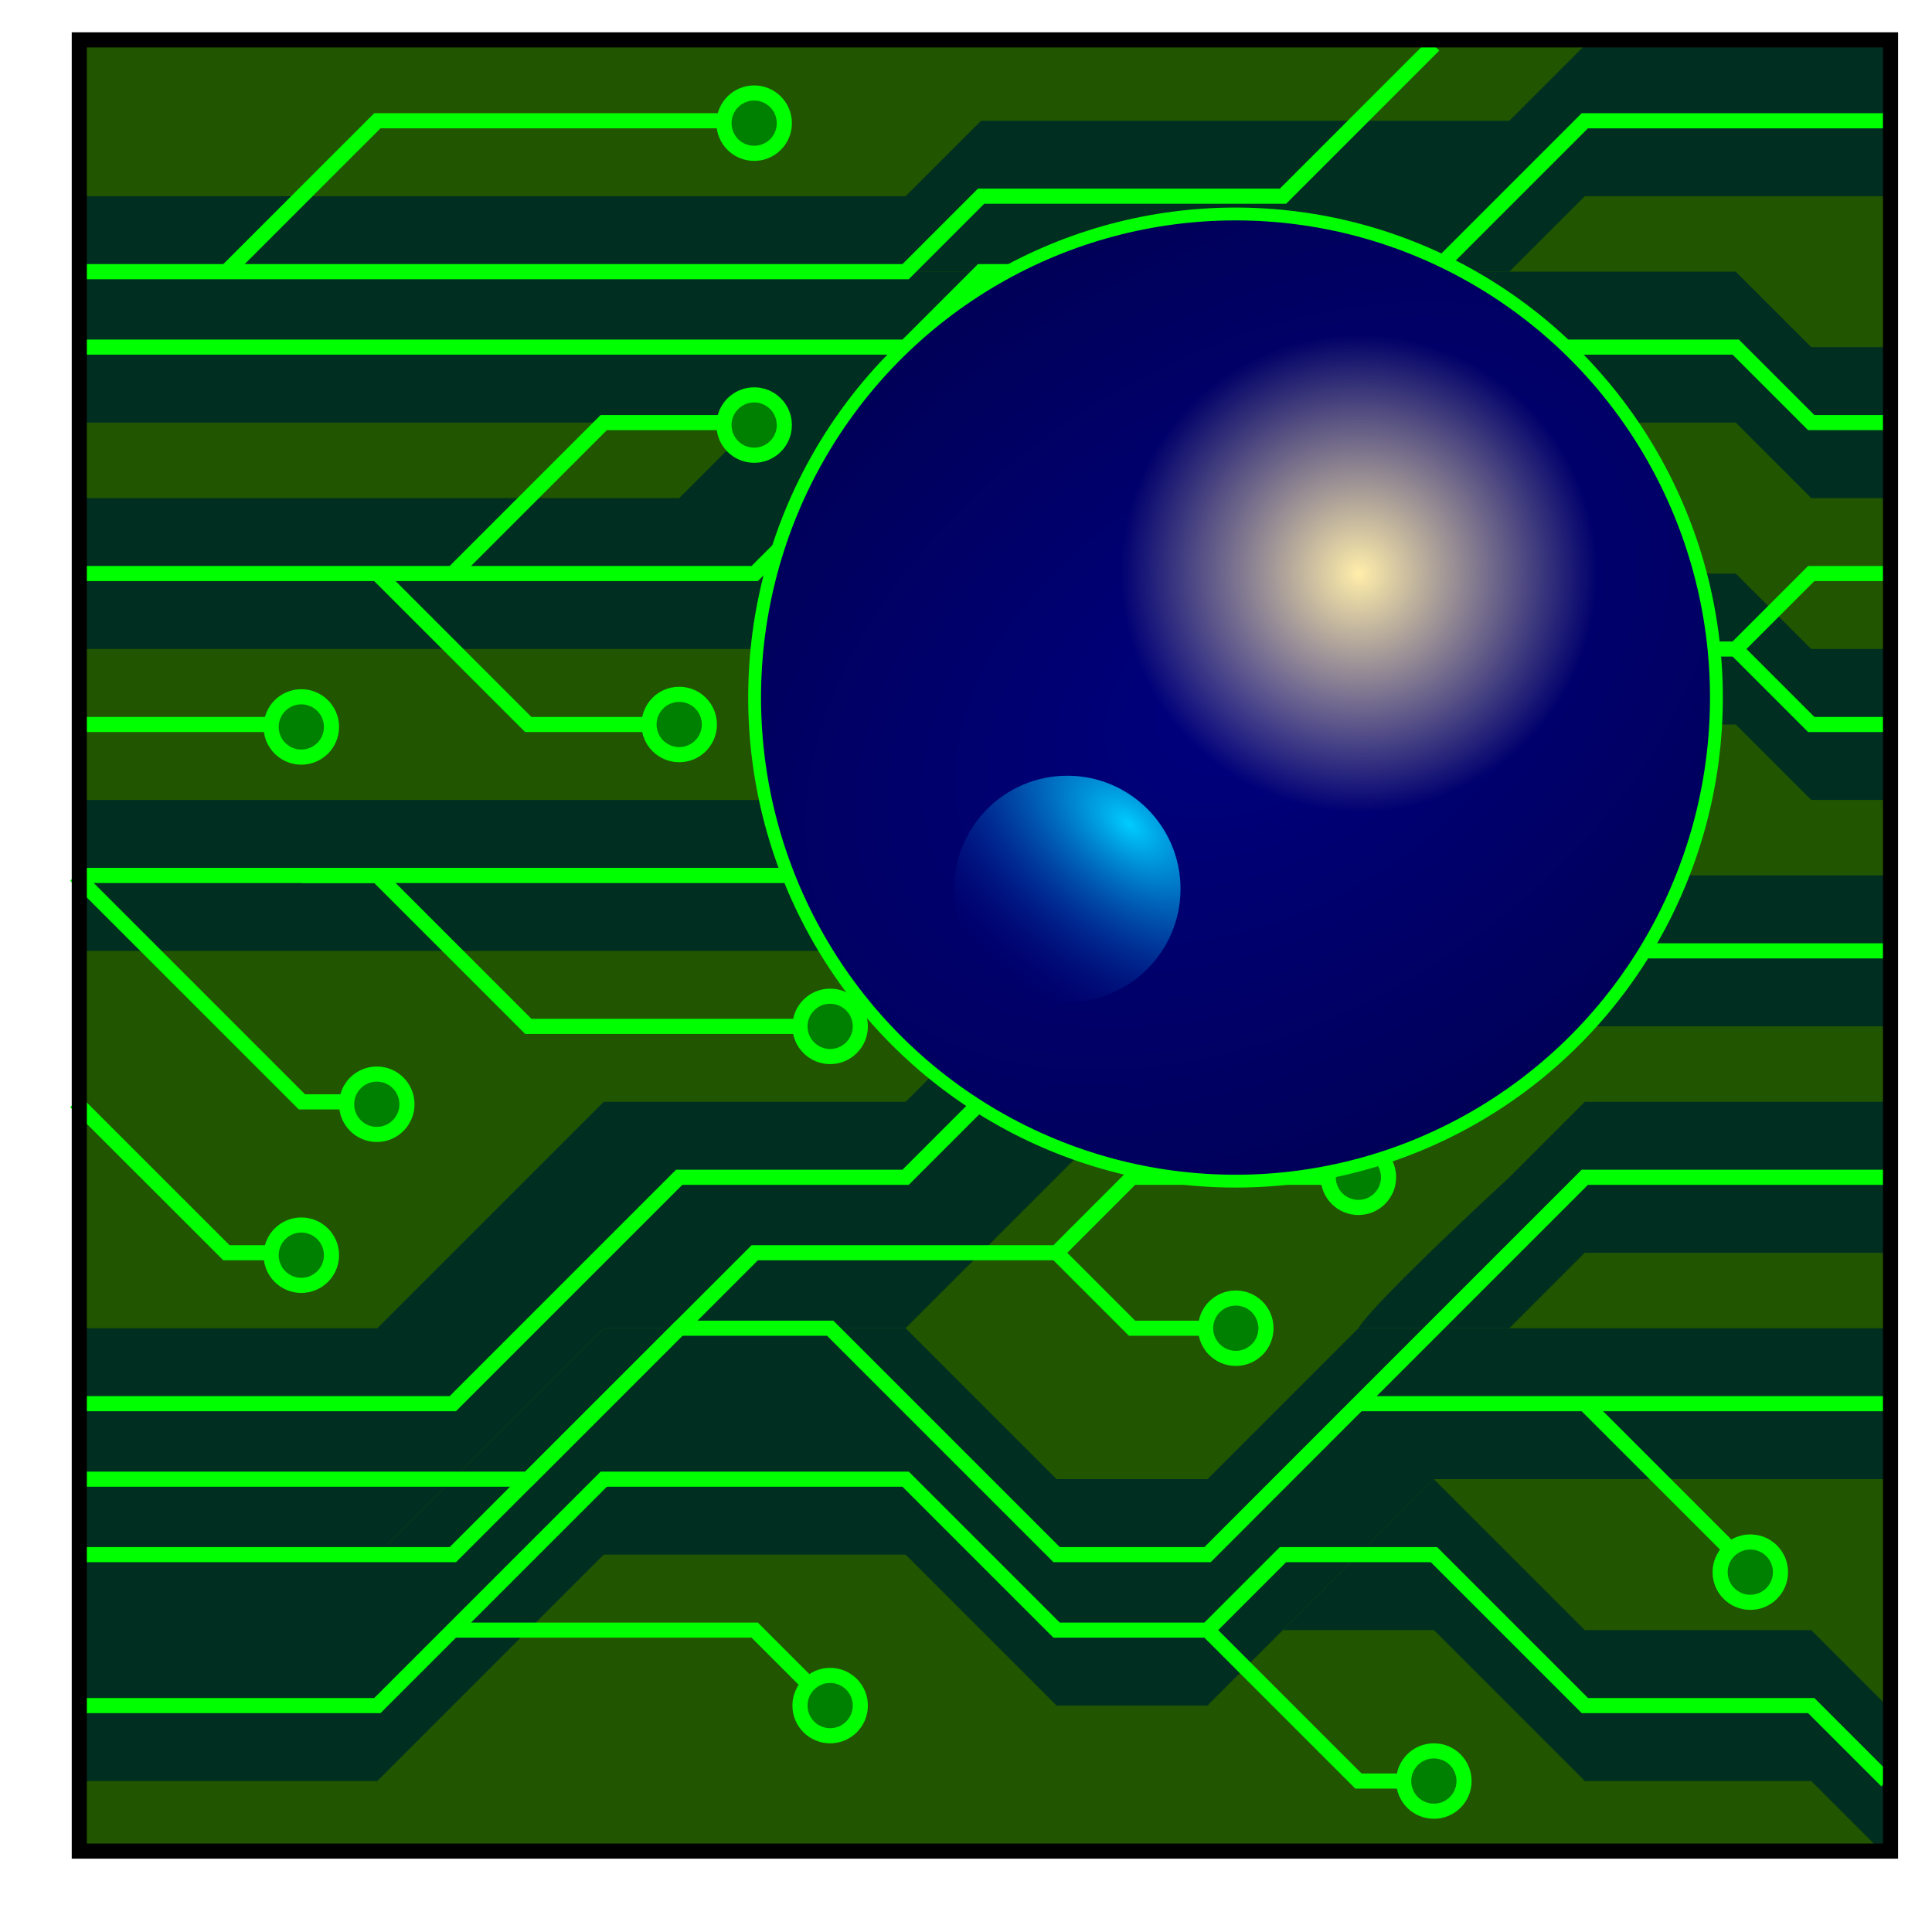 <?xml version="1.0" encoding="UTF-8" standalone="no"?>
<!-- Created with Inkscape (http://www.inkscape.org/) -->

<svg
   xmlns:dc="http://purl.org/dc/elements/1.1/"
   xmlns:cc="http://creativecommons.org/ns#"
   xmlns:rdf="http://www.w3.org/1999/02/22-rdf-syntax-ns#"
   xmlns:svg="http://www.w3.org/2000/svg"
   xmlns="http://www.w3.org/2000/svg"
   xmlns:xlink="http://www.w3.org/1999/xlink"
   xmlns:sodipodi="http://sodipodi.sourceforge.net/DTD/sodipodi-0.dtd"
   xmlns:inkscape="http://www.inkscape.org/namespaces/inkscape"
   width="128"
   height="128"
   viewBox="0 0 33.867 33.867"
   version="1.1"
   id="svg345"
   inkscape:version="0.92.1 r15371"
   sodipodi:docname="subspace3d.svg"
   inkscape:export-filename="C:\Users\Mark Chimes\Pictures\Saved Pictures\subspace.png"
   inkscape:export-xdpi="101.55"
   inkscape:export-ydpi="101.55">
  <defs
     id="defs339">
    <linearGradient
       inkscape:collect="always"
       id="linearGradient3395">
      <stop
         style="stop-color:#000080;stop-opacity:1;"
         offset="0"
         id="stop3391" />
      <stop
         style="stop-color:#000000;stop-opacity:1"
         offset="1"
         id="stop3393" />
    </linearGradient>
    <linearGradient
       inkscape:collect="always"
       id="linearGradient927">
      <stop
         style="stop-color:#00ccff;stop-opacity:1"
         offset="0"
         id="stop923" />
      <stop
         style="stop-color:#000080;stop-opacity:0;"
         offset="1"
         id="stop925" />
    </linearGradient>
    <linearGradient
       inkscape:collect="always"
       id="linearGradient5258">
      <stop
         style="stop-color:#ffeeaa;stop-opacity:1;"
         offset="0"
         id="stop5254" />
      <stop
         style="stop-color:#ffeeaa;stop-opacity:0;"
         offset="1"
         id="stop5256" />
    </linearGradient>
    <radialGradient
       inkscape:collect="always"
       xlink:href="#linearGradient5258"
       id="radialGradient5260"
       cx="23.197"
       cy="9.617"
       fx="23.197"
       fy="9.617"
       r="3.402"
       gradientTransform="matrix(-0.387,1.167,-1.167,-0.389,44.021,-13.279)"
       gradientUnits="userSpaceOnUse" />
    <radialGradient
       inkscape:collect="always"
       xlink:href="#linearGradient927"
       id="radialGradient929"
       cx="18.901"
       cy="15.636"
       fx="18.901"
       fy="15.636"
       r="1.984"
       gradientUnits="userSpaceOnUse"
       gradientTransform="matrix(2.339,1.953,-1.129,1.352,-6.76,-43.603)" />
    <radialGradient
       inkscape:collect="always"
       xlink:href="#linearGradient3395"
       id="radialGradient3399"
       cx="21.267"
       cy="12.406"
       fx="21.267"
       fy="12.406"
       r="8.542"
       gradientTransform="matrix(4.025,-2.562,1.679,2.638,-84.299,33.778)"
       gradientUnits="userSpaceOnUse" />
    <filter
       inkscape:collect="always"
       style="color-interpolation-filters:sRGB"
       id="filter3873"
       x="-0.174"
       width="1.349"
       y="-0.174"
       height="1.347">
      <feGaussianBlur
         inkscape:collect="always"
         stdDeviation="1.226"
         id="feGaussianBlur3875" />
    </filter>
  </defs>
  <sodipodi:namedview
     id="base"
     pagecolor="#ffffff"
     bordercolor="#666666"
     borderopacity="1.0"
     inkscape:pageopacity="0.0"
     inkscape:pageshadow="2"
     inkscape:zoom="2.8"
     inkscape:cx="59.753754"
     inkscape:cy="52.629663"
     inkscape:document-units="mm"
     inkscape:current-layer="layer1"
     showgrid="true"
     units="px"
     inkscape:pagecheckerboard="true"
     inkscape:window-width="1920"
     inkscape:window-height="1001"
     inkscape:window-x="-9"
     inkscape:window-y="-9"
     inkscape:window-maximized="1"
     inkscape:measure-start="0,0"
     inkscape:measure-end="0,0"
     inkscape:object-nodes="false"
     inkscape:snap-others="false"
     inkscape:snap-to-guides="true"
     inkscape:snap-global="true"
     inkscape:snap-grids="false"
     showguides="true"
     inkscape:snap-nodes="true">
    <inkscape:grid
       type="xygrid"
       id="grid349" />
  </sodipodi:namedview>
  <g
     inkscape:label="Base"
     inkscape:groupmode="layer"
     id="layer1"
     transform="translate(0,-263.133)">
    <rect
       style="fill:#225500;fill-opacity:1;stroke-width:0.265"
       id="rect351"
       width="31.75"
       height="31.75"
       x="1.323"
       y="263.927"
       inkscape:export-xdpi="101.55"
       inkscape:export-ydpi="101.55" />
  </g>
  <g
     inkscape:groupmode="layer"
     id="layer9"
     inkscape:label="Dark"
     sodipodi:insensitive="true">
    <path
       style="fill:#002f22;fill-opacity:1;stroke:none;stroke-width:0.265px;stroke-linecap:butt;stroke-linejoin:miter;stroke-opacity:1"
       d="m 1.323,23.283 h 5.292 l 3.969,-3.969 H 15.875 l 3.969,-3.969 H 26.458 31.75 33.073 v 2.646 H 21.167 L 15.875,23.283 h -5.292 l -3.969,3.969 H 1.323 Z"
       id="path377"
       inkscape:connector-curvature="0" />
    <path
       style="fill:#002f22;fill-opacity:1;stroke:none;stroke-width:0.265px;stroke-linecap:butt;stroke-linejoin:miter;stroke-opacity:1"
       d="m 1.323,27.252 h 5.292 l 3.969,-3.969 H 15.875 l 2.646,2.646 h 2.646 L 23.812,23.283 h 9.26 v 2.646 h -7.938 l -3.969,3.969 H 18.521 L 15.875,27.252 h -5.292 l -3.969,3.969 H 1.323 v -3.969"
       id="path379"
       inkscape:connector-curvature="0" />
    <path
       style="fill:#002f22;fill-opacity:1;stroke:none;stroke-width:0.265px;stroke-linecap:butt;stroke-linejoin:miter;stroke-opacity:1"
       d="m 23.812,23.283 c 0.283,-0.472 2.646,-2.646 2.646,-2.646 l 1.323,-1.323 h 5.292 v 2.646 H 27.781 l -1.323,1.323 z"
       id="path381"
       inkscape:connector-curvature="0" />
    <path
       style="fill:#002f22;fill-opacity:1;stroke:none;stroke-width:0.265px;stroke-linecap:butt;stroke-linejoin:miter;stroke-opacity:1"
       d="M 1.323,16.669 H 14.552 L 18.521,12.7 h 11.906 L 31.75,14.023 h 1.323 V 11.377 H 31.75 l -1.323,-1.323 h -11.906 l -3.969,3.969 H 1.323 Z"
       id="path4858"
       inkscape:connector-curvature="0" />
    <path
       style="fill:#002f22;fill-opacity:1;stroke:none;stroke-width:0.265px;stroke-linecap:butt;stroke-linejoin:miter;stroke-opacity:1"
       d="M 1.323,11.377 H 11.906 13.229 L 17.198,7.408 H 30.427 L 31.75,8.731 h 1.323 V 6.085 H 31.75 L 30.427,4.762 H 17.198 2.646 1.323 V 7.408 H 13.229 L 11.906,8.731 H 1.323 Z"
       id="path4860"
       inkscape:connector-curvature="0" />
    <path
       style="fill:#002f22;fill-opacity:1;stroke:none;stroke-width:0.265px;stroke-linecap:butt;stroke-linejoin:miter;stroke-opacity:1"
       d="M 1.323,3.44 H 15.875 l 1.323,-1.323 h 9.26 L 27.781,0.794 h 5.292 V 3.44 H 27.781 L 26.458,4.762 H 1.323 V 3.44"
       id="path4862"
       inkscape:connector-curvature="0" />
    <path
       style="fill:#002f22;fill-opacity:1;stroke:none;stroke-width:0.265px;stroke-linecap:butt;stroke-linejoin:miter;stroke-opacity:1"
       d="m 22.49,28.575 h 2.646 l 2.646,2.646 H 31.75 l 1.323,1.323 V 29.898 L 31.75,28.575 h -3.969 l -1.323,-1.323 -1.323,-1.323"
       id="path4864"
       inkscape:connector-curvature="0" />
  </g>
  <g
     inkscape:groupmode="layer"
     id="layer10"
     inkscape:label="Light"
     style="display:inline"
     sodipodi:insensitive="true">
    <path
       style="fill:none;stroke:#00ff00;stroke-width:0.265px;stroke-linecap:butt;stroke-linejoin:miter;stroke-opacity:1"
       d="M 1.323,24.606 H 7.937 L 11.906,20.637 H 15.875 l 3.969,-3.969 h 13.229"
       id="path4873"
       inkscape:connector-curvature="0" />
    <path
       style="fill:none;stroke:#00ff00;stroke-width:0.265px;stroke-linecap:butt;stroke-linejoin:miter;stroke-opacity:1"
       d="m 1.323,25.929 h 7.938 l 3.969,-3.969 h 5.292 L 19.844,20.637 v 0 h 3.969"
       id="path4875"
       inkscape:connector-curvature="0" />
    <path
       style="fill:none;stroke:#00ff00;stroke-width:0.265px;stroke-linecap:butt;stroke-linejoin:miter;stroke-opacity:1"
       d="m 1.323,29.898 h 5.292 l 3.969,-3.969 H 15.875 L 18.521,28.575 h 2.646 l 1.323,-1.323 h 2.646 l 2.646,2.646 H 31.75 l 1.323,1.323"
       id="path4881"
       inkscape:connector-curvature="0" />
    <path
       style="fill:none;stroke:#00ff00;stroke-width:0.265px;stroke-linecap:butt;stroke-linejoin:miter;stroke-opacity:1"
       d="m 1.323,27.252 h 5.292 1.323 l 3.969,-3.969 h 2.646 l 3.969,3.969 h 2.646 L 23.812,24.606 27.781,20.637 h 5.292"
       id="path4883"
       inkscape:connector-curvature="0" />
    <path
       style="fill:none;stroke:#00ff00;stroke-width:0.265px;stroke-linecap:butt;stroke-linejoin:miter;stroke-opacity:1"
       d="m 23.812,24.606 h 9.26"
       id="path4885"
       inkscape:connector-curvature="0" />
    <path
       style="fill:none;stroke:#00ff00;stroke-width:0.265px;stroke-linecap:butt;stroke-linejoin:miter;stroke-opacity:1"
       d="m 18.521,21.96 1.323,1.323 h 1.323"
       id="path4891"
       inkscape:connector-curvature="0" />
    <path
       style="fill:none;stroke:#00ff00;stroke-width:0.265px;stroke-linecap:butt;stroke-linejoin:miter;stroke-opacity:1"
       d="m 27.781,24.606 2.646,2.646"
       id="path4893"
       inkscape:connector-curvature="0" />
    <path
       style="fill:none;stroke:#00ff00;stroke-width:0.265px;stroke-linecap:butt;stroke-linejoin:miter;stroke-opacity:1"
       d="m 21.167,28.575 2.646,2.646 h 1.323"
       id="path4895"
       inkscape:connector-curvature="0" />
    <path
       style="fill:none;stroke:#00ff00;stroke-width:0.265px;stroke-linecap:butt;stroke-linejoin:miter;stroke-opacity:1"
       d="m 19.844,16.669 2.646,-2.646 H 23.812"
       id="path4897"
       inkscape:connector-curvature="0" />
    <path
       style="fill:none;stroke:#00ff00;stroke-width:0.265px;stroke-linecap:butt;stroke-linejoin:miter;stroke-opacity:1"
       d="m 5.292,15.346 h 9.26 l 3.969,-3.969 h 11.906 L 31.75,12.7 h 1.323"
       id="path4901"
       inkscape:connector-curvature="0" />
    <path
       style="fill:none;stroke:#00ff00;stroke-width:0.265px;stroke-linecap:butt;stroke-linejoin:miter;stroke-opacity:1"
       d="M 18.521,11.377 21.167,8.731 H 23.812"
       id="path4903"
       inkscape:connector-curvature="0" />
    <path
       style="fill:none;stroke:#00ff00;stroke-width:0.265px;stroke-linecap:butt;stroke-linejoin:miter;stroke-opacity:1"
       d="M 1.323,10.054 H 13.229 L 17.198,6.085 H 30.427 L 31.75,7.408 h 1.323"
       id="path4905"
       inkscape:connector-curvature="0" />
    <path
       style="fill:none;stroke:#00ff00;stroke-width:0.265px;stroke-linecap:butt;stroke-linejoin:miter;stroke-opacity:1"
       d="M 1.323,6.085 H 14.552 15.875 l 1.323,-1.323 h 7.938 L 27.781,2.117 h 5.292"
       id="path4907"
       inkscape:connector-curvature="0" />
    <path
       style="fill:none;stroke:#00ff00;stroke-width:0.265px;stroke-linecap:butt;stroke-linejoin:miter;stroke-opacity:1"
       d="M 1.323,4.762 H 15.875 l 1.323,-1.323 h 2.646 2.646 l 2.646,-2.646"
       id="path4909"
       inkscape:connector-curvature="0" />
    <path
       style="fill:none;stroke:#00ff00;stroke-width:0.265px;stroke-linecap:butt;stroke-linejoin:miter;stroke-opacity:1"
       d="M 6.615,10.054 9.26,12.7 H 11.906"
       id="path4911"
       inkscape:connector-curvature="0" />
    <path
       style="fill:none;stroke:#00ff00;stroke-width:0.265px;stroke-linecap:butt;stroke-linejoin:miter;stroke-opacity:1"
       d="m 23.812,14.023 h 3.969"
       id="path4915"
       inkscape:connector-curvature="0" />
    <path
       style="fill:#00ff00;stroke:#00ff00;stroke-width:0.265px;stroke-linecap:butt;stroke-linejoin:miter;stroke-opacity:1"
       d="m 23.812,8.731 h 3.969"
       id="path4917"
       inkscape:connector-curvature="0" />
    <path
       style="fill:none;stroke:#00ff00;stroke-width:0.265px;stroke-linecap:butt;stroke-linejoin:miter;stroke-opacity:1"
       d="M 3.969,4.762 6.615,2.117 h 6.615"
       id="path5023"
       inkscape:connector-curvature="0" />
    <path
       style="fill:none;stroke:#00ff00;stroke-width:0.265px;stroke-linecap:butt;stroke-linejoin:miter;stroke-opacity:1"
       d="m 1.323,15.346 h 5.292 l 2.646,2.646 h 5.292"
       id="path5027"
       inkscape:connector-curvature="0" />
    <path
       style="fill:none;stroke:#00ff00;stroke-width:0.265px;stroke-linecap:butt;stroke-linejoin:miter;stroke-opacity:1"
       d="m 14.552,8.731 h 2.646"
       id="path5029"
       inkscape:connector-curvature="0" />
    <path
       style="fill:none;stroke:#00ff00;stroke-width:0.265px;stroke-linecap:butt;stroke-linejoin:miter;stroke-opacity:1"
       d="m 1.323,15.346 3.969,3.969 h 1.323"
       id="path5031"
       inkscape:connector-curvature="0" />
    <path
       style="fill:none;stroke:#00ff00;stroke-width:0.265px;stroke-linecap:butt;stroke-linejoin:miter;stroke-opacity:1"
       d="M 1.323,19.315 3.969,21.96 h 1.323"
       id="path5035"
       inkscape:connector-curvature="0" />
    <path
       style="fill:none;stroke:#00ff00;stroke-width:0.265px;stroke-linecap:butt;stroke-linejoin:miter;stroke-opacity:1"
       d="M 30.427,11.377 31.75,10.054 h 1.323"
       id="path5037"
       inkscape:connector-curvature="0" />
    <path
       style="fill:none;stroke:#00ff00;stroke-width:0.265px;stroke-linecap:butt;stroke-linejoin:miter;stroke-opacity:1"
       d="m 7.937,28.575 h 5.292 l 1.323,1.323"
       id="path5039"
       inkscape:connector-curvature="0" />
    <path
       style="fill:none;stroke:#00ff00;stroke-width:0.265px;stroke-linecap:butt;stroke-linejoin:miter;stroke-opacity:1"
       d="M 13.229,7.408 H 10.583 L 7.937,10.054"
       id="path5080"
       inkscape:connector-curvature="0" />
    <path
       style="fill:none;stroke:#00ff00;stroke-width:0.265px;stroke-linecap:butt;stroke-linejoin:miter;stroke-opacity:1"
       d="m 1.323,12.7 h 3.969"
       id="path5103"
       inkscape:connector-curvature="0" />
    <path
       style="fill:#00ff00;stroke:#000000;stroke-width:0.265px;stroke-linecap:butt;stroke-linejoin:miter;stroke-opacity:1"
       d="M 32.506,2.258 Z"
       id="path3342"
       inkscape:connector-curvature="0" />
  </g>
  <g
     inkscape:groupmode="layer"
     id="layer12"
     inkscape:label="Circuit Circles"
     style="display:inline"
     sodipodi:insensitive="true">
    <circle
       style="fill:#008000;fill-opacity:1;stroke:#00ff00;stroke-width:0.265"
       id="path4935"
       cx="23.812"
       cy="20.637"
       r="0.529" />
    <circle
       style="fill:#008000;fill-opacity:1;stroke:#00ff00;stroke-width:0.265"
       id="path4935-5"
       cx="21.663"
       cy="23.283"
       r="0.529" />
    <circle
       style="fill:#008000;fill-opacity:1;stroke:#00ff00;stroke-width:0.265"
       id="path4935-1"
       cx="30.682"
       cy="27.559"
       r="0.529" />
    <circle
       style="fill:#008000;fill-opacity:1;stroke:#00ff00;stroke-width:0.265"
       id="path4935-8"
       cx="28.159"
       cy="14.117"
       r="0.529"
       inkscape:transform-center-x="0.047247026"
       inkscape:transform-center-y="0.1889881" />
    <circle
       style="fill:#008000;fill-opacity:1;stroke:#00ff00;stroke-width:0.265"
       id="path4935-6"
       cx="27.781"
       cy="8.731"
       r="0.529" />
    <circle
       style="fill:#008000;fill-opacity:1;stroke:#00ff00;stroke-width:0.265"
       id="path4935-3"
       cx="14.552"
       cy="17.992"
       r="0.529" />
    <circle
       style="fill:#008000;fill-opacity:1;stroke:#00ff00;stroke-width:0.265"
       id="path4935-81"
       cx="14.552"
       cy="29.898"
       r="0.529" />
    <circle
       style="fill:#008000;fill-opacity:1;stroke:#00ff00;stroke-width:0.265"
       id="path4935-7"
       cx="25.135"
       cy="31.221"
       r="0.529" />
    <circle
       style="fill:#008000;fill-opacity:1;stroke:#00ff00;stroke-width:0.265"
       id="path4935-9"
       cx="11.906"
       cy="12.7"
       r="0.529" />
    <circle
       style="display:inline;fill:#008000;fill-opacity:1;stroke:#00ff00;stroke-width:0.265"
       id="path4935-1-1"
       cx="5.282"
       cy="22.003"
       r="0.529" />
    <circle
       style="display:inline;fill:#008000;fill-opacity:1;stroke:#00ff00;stroke-width:0.265"
       id="path4935-1-2"
       cx="6.605"
       cy="19.357"
       r="0.529" />
    <circle
       style="display:inline;fill:#008000;fill-opacity:1;stroke:#00ff00;stroke-width:0.265"
       id="path4935-1-7"
       cx="17.453"
       cy="8.774"
       r="0.529" />
    <circle
       style="display:inline;fill:#008000;fill-opacity:1;stroke:#00ff00;stroke-width:0.265"
       id="path4935-1-9"
       cx="13.22"
       cy="2.159"
       r="0.529" />
    <circle
       style="display:inline;fill:#008000;fill-opacity:1;stroke:#00ff00;stroke-width:0.265"
       id="path4935-1-7-1"
       cx="13.22"
       cy="7.451"
       r="0.529" />
    <circle
       style="display:inline;fill:#008000;fill-opacity:1;stroke:#00ff00;stroke-width:0.265"
       id="path4935-1-2-8"
       cx="5.282"
       cy="12.743"
       r="0.529" />
  </g>
  <g
     inkscape:groupmode="layer"
     id="layer13"
     inkscape:label="Subspace Base"
     style="display:inline"
     sodipodi:insensitive="true">
    <ellipse
       style="fill:url(#radialGradient3399);fill-opacity:1;stroke:#00ff00;stroke-width:0.225;stroke-opacity:1;filter:url(#filter3873)"
       id="path5021"
       cx="21.658"
       cy="12.228"
       rx="8.43"
       ry="8.477" />
  </g>
  <g
     inkscape:groupmode="layer"
     id="layer14"
     inkscape:label="Subspace Contents"
     style="display:inline"
     sodipodi:insensitive="true">
    <circle
       style="fill:url(#radialGradient5260);fill-opacity:1;stroke:none;stroke-width:0.724;stroke-opacity:1"
       id="path5181"
       cx="23.387"
       cy="10.149"
       r="5.433" />
    <circle
       style="fill:url(#radialGradient929);fill-opacity:1;stroke-width:0.265"
       id="path86"
       cx="18.71"
       cy="15.582"
       r="1.984" />
  </g>
  <g
     inkscape:groupmode="layer"
     id="layer3"
     inkscape:label="Outline"
     sodipodi:insensitive="true">
    <rect
       style="fill:none;fill-opacity:1;stroke:#000000;stroke-width:0.265"
       id="rect351-3"
       width="31.75"
       height="31.75"
       x="1.39"
       y="0.699" />
  </g>
</svg>
